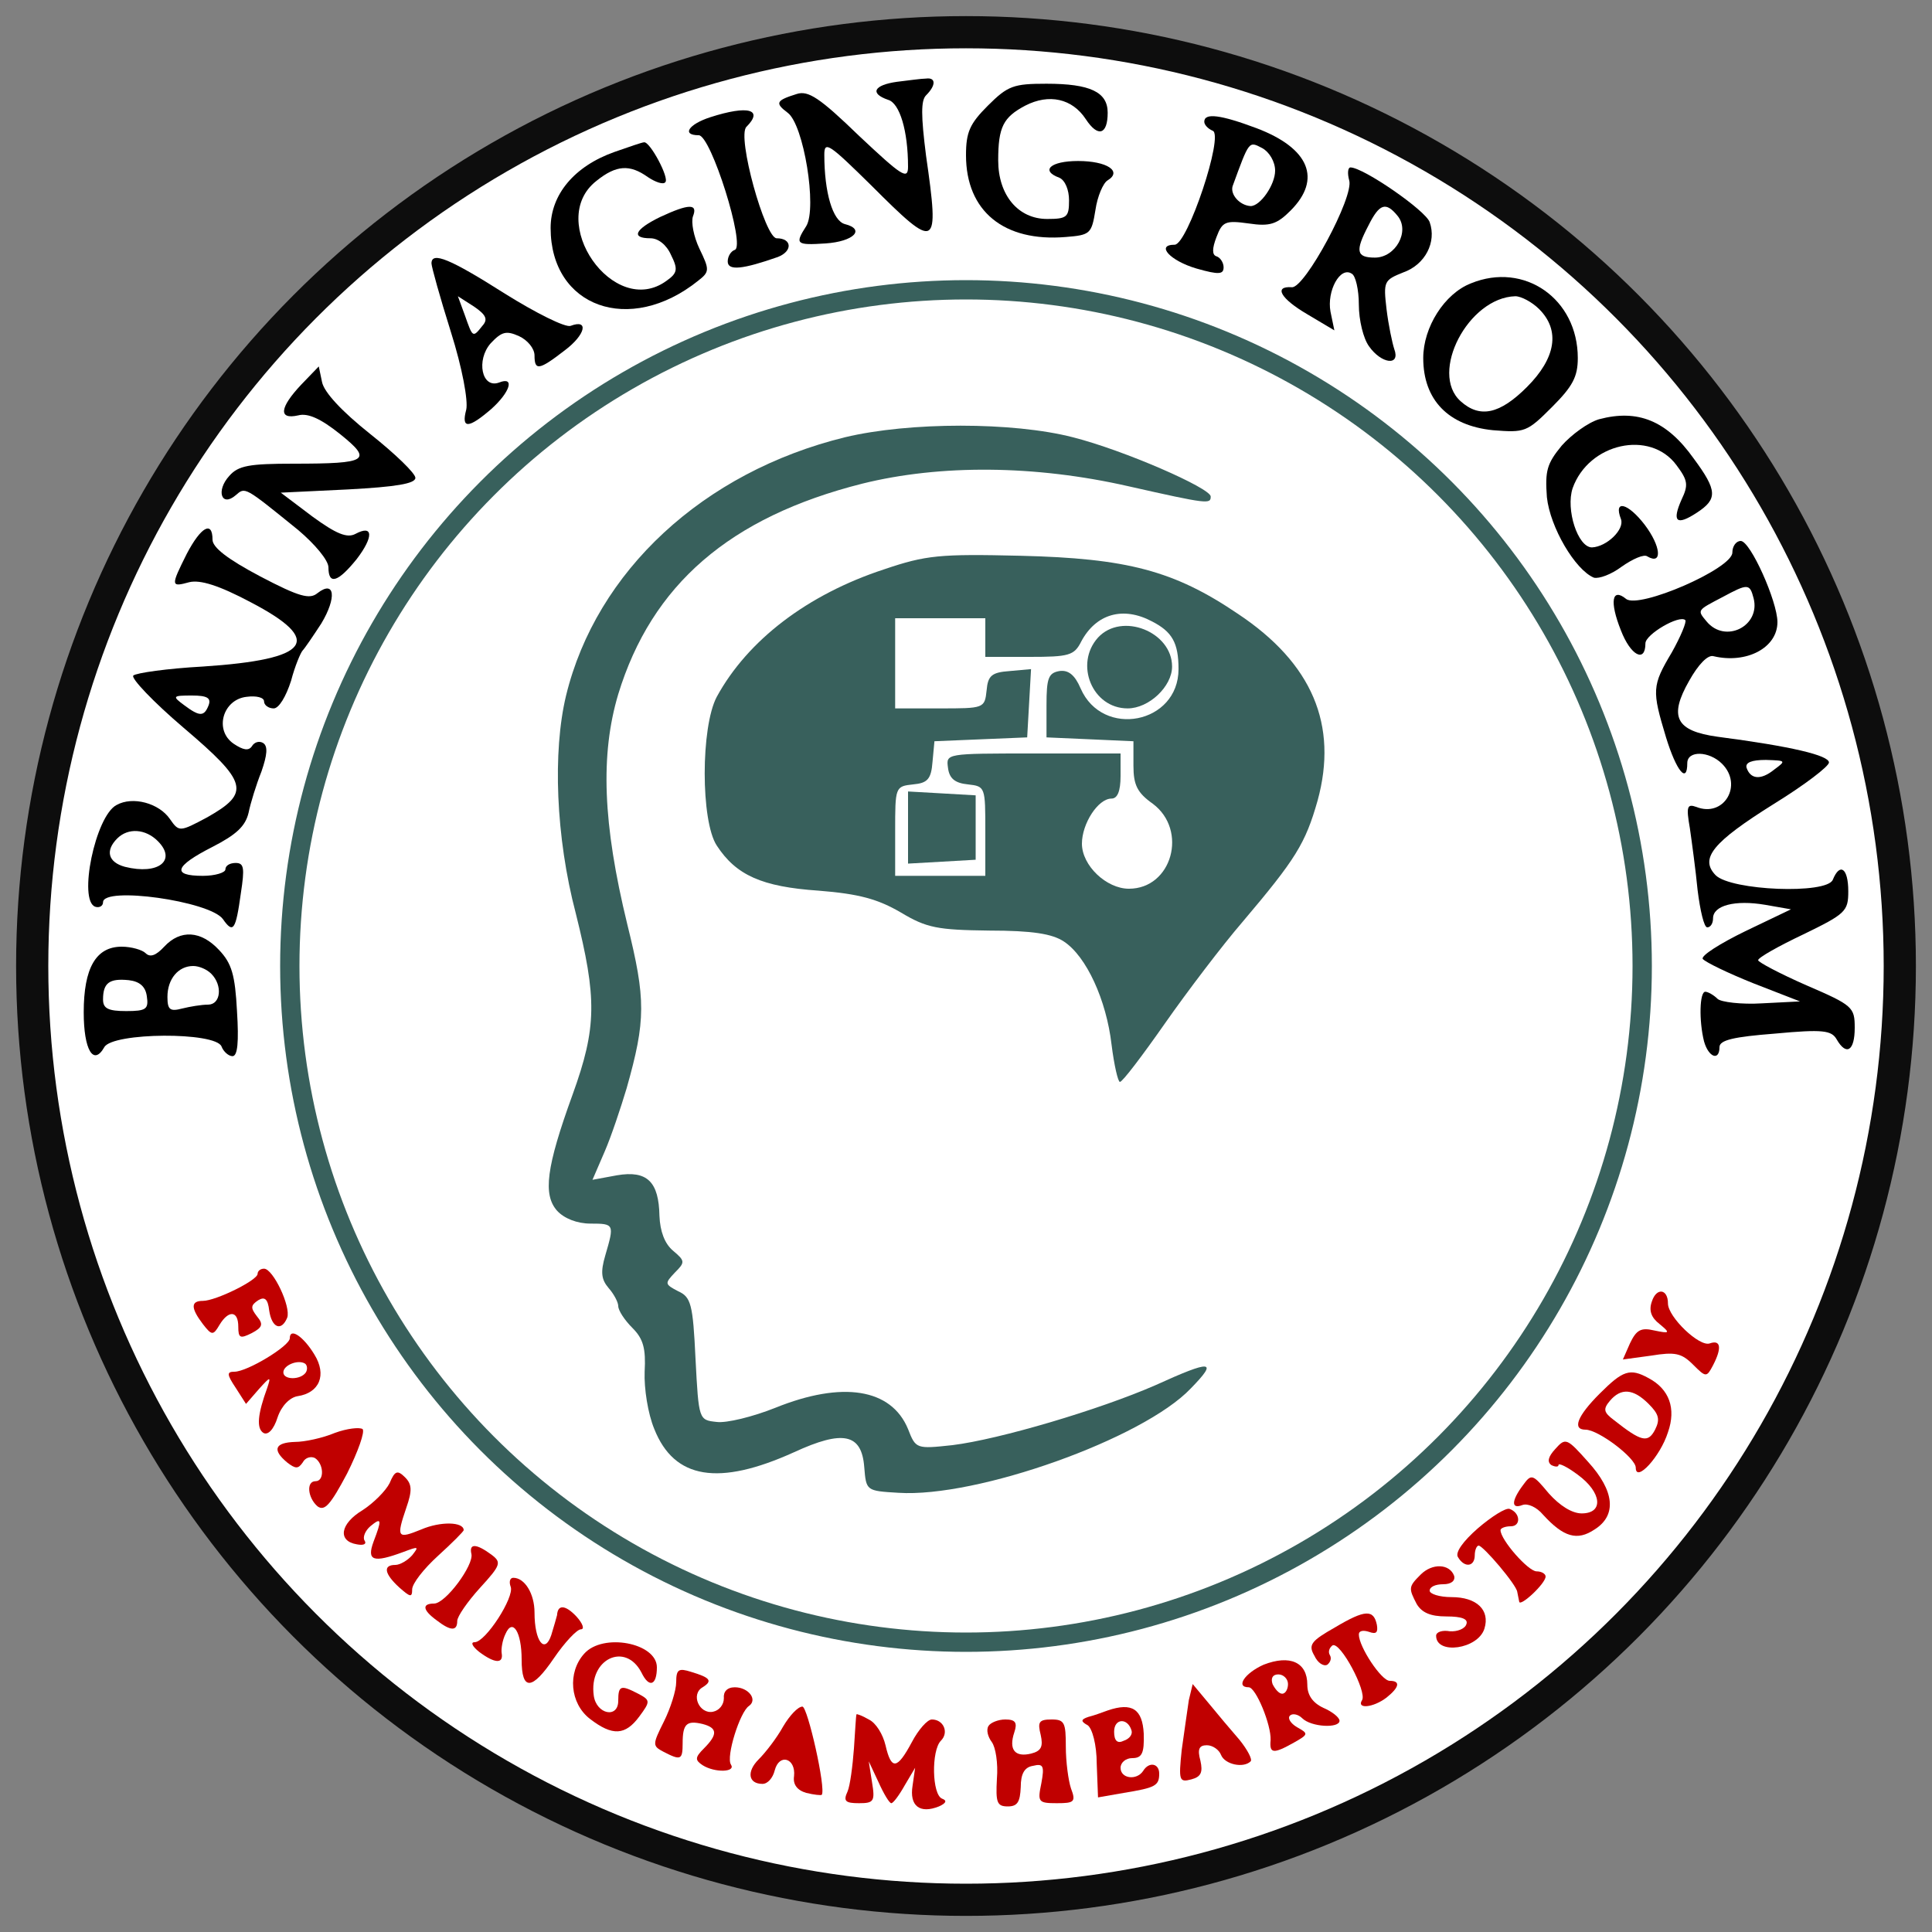 <?xml version="1.0" encoding="UTF-8" standalone="no"?>
<svg
   version="1.0"
   width="300pt"
   height="300pt"
   viewBox="0 0 300 300"
   preserveAspectRatio="xMidYMid meet"
   id="svg1"
   sodipodi:docname="fhs_bap_04_withte.svg"
   inkscape:version="1.3.2 (091e20e, 2023-11-25, custom)"
   xmlns:inkscape="http://www.inkscape.org/namespaces/inkscape"
   xmlns:sodipodi="http://sodipodi.sourceforge.net/DTD/sodipodi-0.dtd"
   xmlns="http://www.w3.org/2000/svg"
   xmlns:svg="http://www.w3.org/2000/svg">
  <rect x="0" y="0" width="300" height="300" fill="#808080" stroke="none"/>
  <defs
     id="defs1" />
  <sodipodi:namedview
     id="namedview1"
     pagecolor="#ffffff"
     bordercolor="#000000"
     borderopacity="0.25"
     inkscape:showpageshadow="2"
     inkscape:pageopacity="0.0"
     inkscape:pagecheckerboard="0"
     inkscape:deskcolor="#d1d1d1"
     inkscape:document-units="pt"
     inkscape:zoom="2.68"
     inkscape:cx="200"
     inkscape:cy="200"
     inkscape:window-width="2560"
     inkscape:window-height="1330"
     inkscape:window-x="-12"
     inkscape:window-y="-12"
     inkscape:window-maximized="1"
     inkscape:current-layer="svg1" />
  <circle
     id="out"
     fill="#ffffff"
     cx="150"
     cy="-150"
     width="100"
     stroke-width="5"
     stroke="#0d0d0d"
     r="145"
     transform="scale(1,-1)" />
  <circle
     id="in"
     fill="#ffffff"
     cx="150"
     cy="-150"
     width="100"
     stroke-width="3"
     stroke="#38605c"
     r="105"
     transform="scale(1,-1)" />
  <path
     id="brain"
     fill="#38605c"
     d="m 137.3,88.4 c -11.9,3.9 -21.2,11 -26,19.8 -2.5,4.7 -2.5,19.3 0,23.1 3,4.6 7,6.4 15.8,7 6.3,0.5 9.2,1.3 12.8,3.4 4,2.4 5.7,2.7 13.7,2.8 6.7,0 9.8,0.5 11.6,1.7 3.5,2.3 6.6,9.1 7.4,16 0.4,3.2 1,5.8 1.3,5.8 0.4,0 3.5,-4.1 7,-9.1 3.5,-5 8.9,-12.1 12,-15.7 8.3,-9.8 9.8,-12.2 11.7,-18.9 3.2,-11.7 -0.8,-21.3 -12.4,-29 -9.9,-6.7 -17.2,-8.6 -33.7,-9 -12.6,-0.3 -14.7,-0.1 -21.2,2.1 z m 41.6,8.1 c 3.1,1.6 4.1,3.3 4.1,7.4 0,8.5 -11.8,10.8 -15.2,3 -0.9,-2.1 -1.9,-2.9 -3.3,-2.7 -1.7,0.3 -2,1.1 -2,5.3 v 5 l 6.8,0.3 6.7,0.3 v 3.8 c 0,3 0.6,4.2 3,5.9 5.5,4.1 3,13.2 -3.7,13.2 -3.5,0 -7.3,-3.6 -7.3,-7 0,-3.1 2.5,-7 4.6,-7 0.9,0 1.4,-1.1 1.4,-3.5 V 117 h -13.6 c -13.5,0 -13.5,0 -13.2,2.2 0.2,1.7 1.1,2.4 3.1,2.6 2.7,0.3 2.7,0.4 2.7,7.3 v 6.9 h -7 -7 v -6.9 c 0,-6.9 0,-7 2.8,-7.3 2.2,-0.2 2.8,-0.8 3,-3.5 l 0.3,-3.2 7.2,-0.3 7.2,-0.3 0.3,-5.3 0.3,-5.3 -3.3,0.3 c -2.8,0.2 -3.4,0.7 -3.6,3 -0.3,2.8 -0.4,2.8 -7.3,2.8 H 139 v -7 -7 h 7 7 v 3 3 h 6.8 c 6.2,0 7,-0.2 8.1,-2.4 2.3,-4.3 6.5,-5.5 11,-3.1 z"
     style="stroke-width:0.1" />
  <path
     id="face"
     fill="#38605c"
     d="m 131.2,67.9 c -22,5.4 -38.6,20.8 -43.3,40.1 -2.1,8.7 -1.6,22 1.5,33.8 3.3,13.2 3.3,17.7 -0.5,28.2 -4.1,11.3 -4.6,15.5 -2.4,18 1.1,1.2 3.1,2 5.2,2 3.7,0 3.7,0.1 2.3,4.9 -0.8,2.7 -0.6,3.8 0.5,5.1 0.8,0.9 1.5,2.2 1.5,2.8 0,0.7 1,2.2 2.2,3.4 1.7,1.7 2.1,3.2 1.9,6.8 -0.1,2.6 0.5,6.5 1.5,8.9 3.1,7.8 10,8.9 21.7,3.6 7.6,-3.5 10.5,-2.9 10.9,2.3 0.3,3.7 0.3,3.7 5.3,4 12.2,0.8 38,-8.4 45.4,-16.2 4.3,-4.4 3.3,-4.5 -5.5,-0.5 -8.7,3.8 -24.2,8.4 -31.5,9.3 -5.6,0.6 -5.7,0.6 -6.9,-2.5 -2.6,-6.3 -10.2,-7.5 -20.6,-3.3 -3.5,1.4 -7.6,2.4 -9.1,2.2 -2.8,-0.3 -2.8,-0.3 -3.3,-9.8 -0.4,-8.5 -0.7,-9.6 -2.7,-10.5 -2.1,-1.1 -2.1,-1.2 -0.5,-2.9 1.6,-1.6 1.6,-1.8 -0.3,-3.4 -1.3,-1.1 -2,-3 -2.1,-5.4 -0.1,-5.3 -1.9,-7.1 -6.6,-6.3 l -3.8,0.7 1.9,-4.4 c 1,-2.3 2.5,-6.8 3.4,-9.8 3,-10.6 3,-13.8 0.1,-25.5 -3.8,-15.6 -4.2,-26.3 -1.4,-35.7 5.2,-17 17.3,-27.5 37.9,-32.7 12.1,-3 26.8,-2.9 41.3,0.4 12.4,2.8 12.8,2.8 12.8,1.6 0,-1.3 -13.5,-7.2 -21.4,-9.2 -9.3,-2.4 -25.4,-2.4 -35.4,0 z"
     style="stroke-width:0.1" />
  <path
     id="gen1_f"
     fill="#38605c"
     d="m 170.5,99 c -3.7,4.1 -0.9,11 4.6,11 3.3,0 6.9,-3.4 6.9,-6.5 0,-5.4 -7.8,-8.5 -11.5,-4.5 z"
     style="stroke-width:0.1" />
  <path
     id="gen2_m"
     fill="#38605c"
     d="m 141,128.5 v 5.6 l 5.3,-0.3 5.2,-0.3 v -5 -5 l -5.2,-0.3 -5.3,-0.3 z"
     style="stroke-width:0.1" />
  <path
     id="up_01b"
     fill="#000000"
     d="m 25.5,147 c -1.3,1.4 -2.2,1.7 -2.9,1 -0.5,-0.5 -2.2,-1 -3.7,-1 -4,0 -5.9,3.3 -5.9,10.2 0,5.8 1.5,8.4 3.2,5.4 1.3,-2.3 17.3,-2.4 18.2,-0.1 0.3,0.8 1.1,1.5 1.7,1.5 0.8,0 1,-2.2 0.7,-7 -0.3,-5.6 -0.8,-7.4 -2.8,-9.5 -2.8,-3 -6,-3.2 -8.5,-0.5 z m 7.3,4.2 c 1.8,1.8 1.5,4.8 -0.5,4.8 -1,0 -2.8,0.3 -4,0.6 -1.9,0.5 -2.3,0.2 -2.3,-1.8 0,-2.8 1.7,-4.8 4,-4.8 0.9,0 2.1,0.5 2.8,1.2 z m -10,3.5 c 0.3,2 -0.1,2.3 -3.2,2.3 -2.8,0 -3.6,-0.4 -3.6,-1.8 0,-2.6 1,-3.3 4,-3 1.7,0.2 2.6,1 2.8,2.5 z"
     style="stroke-width:0.1" />
  <path
     id="up_rai"
     fill="#000000"
     d="m 29,86 c -2.5,5 -2.5,5.2 0.4,4.4 1.7,-0.4 4.6,0.5 9.5,3.1 11.5,6 9.3,8.9 -7.4,10 -5.5,0.3 -10.4,1 -10.8,1.4 -0.4,0.4 3.1,4.1 7.8,8.1 10,8.5 10.4,10.1 3.7,13.9 -4.3,2.3 -4.4,2.3 -5.8,0.3 -1.7,-2.5 -5.8,-3.6 -8.3,-2.2 -3.3,1.7 -6,14.9 -3.3,15.8 0.6,0.2 1.2,-0.1 1.2,-0.7 0,-2.5 16.5,-0.2 18.6,2.6 1.6,2.3 2,1.8 2.8,-4 0.6,-3.9 0.5,-4.7 -0.8,-4.7 -0.9,0 -1.6,0.4 -1.6,1 0,0.5 -1.6,1 -3.5,1 -4.9,0 -4.4,-1.5 1.5,-4.5 3.7,-1.9 5.1,-3.2 5.6,-5.3 0.3,-1.5 1.2,-4.4 2,-6.4 0.9,-2.6 1,-3.9 0.3,-4.4 -0.6,-0.4 -1.4,-0.2 -1.8,0.5 -0.5,0.7 -1.3,0.6 -2.8,-0.4 -3.1,-2.1 -1.7,-6.9 2,-7.3 1.5,-0.2 2.7,0.1 2.7,0.7 0,0.6 0.7,1.1 1.5,1.1 0.8,0 1.9,-1.8 2.7,-4.3 0.6,-2.3 1.5,-4.4 1.8,-4.7 0.3,-0.3 1.6,-2.2 2.9,-4.2 2.4,-4 2.1,-6.8 -0.6,-4.7 -1.2,1 -2.8,0.6 -8.9,-2.6 C 35.3,86.8 33,85 33,83.8 c 0,-3 -1.8,-2 -4,2.2 z m 3.4,23.5 c -0.7,1.8 -1.4,1.8 -3.8,0 -1.9,-1.4 -1.8,-1.5 1.2,-1.5 2.4,0 3,0.4 2.6,1.5 z m -7.9,21.1 c 3,3 0.1,5.3 -5.1,4 -2.6,-0.7 -3.1,-2.5 -1.2,-4.4 1.7,-1.7 4.4,-1.5 6.3,0.4 z"
     style="stroke-width:0.1" />
  <path
     id="up_05n"
     fill="#000000"
     d="m 46.8,59.7 c -3.4,3.6 -3.6,5.5 -0.5,4.8 1.5,-0.4 3.5,0.5 6.5,2.9 5.1,4.1 4.4,4.6 -7.2,4.6 -6.9,0 -8.6,0.3 -10,1.9 -2.1,2.3 -1.2,4.9 1,3 1.5,-1.3 1.3,-1.4 9.7,5.4 2.6,2.2 4.7,4.7 4.7,5.8 0,2.8 1.5,2.3 4.4,-1.3 2.6,-3.4 2.6,-5.4 -0.2,-3.9 -1.3,0.7 -3,0 -6.7,-2.7 L 43.6,76.5 54,76 c 7.5,-0.4 10.5,-0.9 10.5,-1.8 0,-0.7 -3.1,-3.7 -7,-6.8 -4.4,-3.5 -7.2,-6.5 -7.5,-8.1 l -0.5,-2.4 z"
     style="stroke-width:0.1" />
  <path
     id="up_06a"
     fill="#000000"
     d="m 67,40.9 c 0,0.5 1.3,5.2 3,10.6 1.8,5.7 2.7,10.7 2.4,12.1 -0.8,3 0.3,3 3.9,-0.1 2.9,-2.6 3.7,-5.1 1.2,-4.1 -2.7,1 -3.6,-3.5 -1.3,-6.1 1.7,-1.8 2.4,-2 4.4,-1.1 1.3,0.6 2.4,1.9 2.4,3 0,2.4 0.7,2.3 4.7,-0.8 3.2,-2.4 3.8,-4.9 0.9,-3.8 -0.8,0.3 -5.4,-2 -10.2,-5 C 69.9,40.2 67,39 67,40.9 Z m 7.9,9.7 c -1.5,1.9 -1.5,1.8 -2.7,-1.6 l -1.1,-3 2.5,1.6 c 1.9,1.3 2.2,2 1.3,3 z"
     style="stroke-width:0.1" />
  <path
     id="up_07g"
     fill="#000000"
     d="m 95.4,23.6 c -6.2,2.2 -9.9,6.6 -9.9,11.8 0,12.3 12.3,16.7 22.9,8.2 1.8,-1.4 1.8,-1.7 0.2,-5 -0.9,-1.9 -1.3,-4.1 -1,-5 0.8,-2 -0.6,-2 -5.1,0.1 -3.9,1.9 -4.6,3.3 -1.5,3.3 1.2,0 2.5,1 3.2,2.6 1.1,2.2 1,2.8 -0.7,4 -8.2,6 -18.8,-9.3 -10.9,-15.5 3.1,-2.5 5.2,-2.6 8,-0.6 1.2,0.8 2.4,1.2 2.7,0.8 0.7,-0.6 -2.4,-6.4 -3.3,-6.2 -0.3,0 -2.3,0.7 -4.6,1.5 z"
     style="stroke-width:0.1" />
  <path
     id="up_08i"
     fill="#000000"
     d="m 110.3,18.2 c -3.4,1.1 -4.5,2.8 -1.8,2.8 1.9,0 7.3,17.2 5.6,17.8 -0.6,0.2 -1.1,1 -1.1,1.8 0,1.5 2.4,1.2 7.8,-0.7 2.3,-0.9 2.2,-2.9 -0.2,-2.9 -1.8,0 -6.2,-15.8 -4.7,-17.3 2.7,-2.7 0.3,-3.4 -5.6,-1.5 z"
     style="stroke-width:0.1" />
  <path
     id="up_09n"
     fill="#000000"
     d="m 139.3,12.7 c -3.6,0.5 -4.3,1.8 -1.4,2.8 1.8,0.5 3.1,4.8 3.1,10.4 0,2.1 -1,1.4 -7.6,-4.8 -6.1,-5.9 -7.9,-7.1 -9.7,-6.5 -3.2,1 -3.4,1.4 -1.4,2.9 2.5,1.8 4.6,14.8 2.9,17.6 -1.8,2.8 -1.6,3 3,2.7 4.4,-0.3 6.2,-2.2 3,-3 -1.9,-0.5 -3.2,-4.9 -3.2,-10.8 0,-2.2 0.8,-1.6 7.3,4.8 10.2,10.2 10.6,10 8.5,-4.6 -0.8,-6.3 -0.8,-8.6 0,-9.4 1.6,-1.6 1.5,-2.8 0,-2.6 -0.7,0 -2.8,0.3 -4.5,0.5 z"
     style="stroke-width:0.1" />
  <path
     id="up_10g"
     fill="#000000"
     d="m 153.4,16.4 c -2.8,2.8 -3.4,4.1 -3.4,7.7 0,8.7 5.9,13.5 15.5,12.7 3.8,-0.3 4,-0.5 4.6,-4.2 0.3,-2.1 1.2,-4.2 1.9,-4.6 2.3,-1.4 -0.1,-3 -4.6,-3 -4.3,0 -5.9,1.5 -2.9,2.6 0.9,0.4 1.5,1.9 1.5,3.5 0,2.6 -0.3,2.9 -3.4,2.9 -4.5,0 -7.6,-3.7 -7.6,-9.1 0,-5.2 0.8,-6.7 4.2,-8.5 3.7,-1.9 7.3,-1.1 9.4,2.1 1.9,2.9 3.4,2.4 3.4,-1 0,-3.2 -2.7,-4.5 -9.5,-4.5 -5.1,0 -6,0.3 -9.1,3.4 z"
     style="stroke-width:0.1" />
  <path
     id="up_11p"
     fill="#000000"
     d="m 187,18.9 c 0,0.5 0.6,1.1 1.3,1.4 1.8,0.6 -3.9,17.7 -5.9,17.7 -3,0 -0.7,2.5 3.4,3.7 3.5,1 4.2,0.9 4.2,-0.2 0,-0.7 -0.5,-1.5 -1.1,-1.7 -0.7,-0.2 -0.7,-1.2 0,-3 0.9,-2.4 1.4,-2.6 5,-2.1 3.3,0.5 4.4,0.1 6.5,-2 4.9,-4.9 2.9,-9.7 -5.3,-12.8 -5.6,-2.1 -8.1,-2.4 -8.1,-1 z m 11,7.6 c 0,2.2 -2.3,5.5 -3.8,5.5 -1.7,-0.1 -3.2,-1.8 -2.8,-3.1 2.6,-7.1 2.5,-7 4.6,-5.9 1.1,0.6 2,2.1 2,3.5 z"
     style="stroke-width:0.1" />
  <path
     id="up_12r"
     fill="#000000"
     d="m 209.5,28 c 0.8,2.5 -6.9,16.8 -8.9,16.6 -2.9,-0.2 -1.7,1.8 2.4,4.2 l 4.2,2.5 -0.6,-2.9 c -0.6,-3.2 1.5,-7.1 3.3,-5.9 0.6,0.3 1.1,2.5 1.1,4.8 0,2.4 0.7,5.3 1.6,6.5 1.9,2.7 4.9,3.1 3.9,0.4 -0.3,-0.9 -0.9,-3.7 -1.2,-6.2 -0.5,-4.3 -0.4,-4.5 2.6,-5.7 3.4,-1.2 5.2,-4.7 4.1,-7.8 -0.6,-1.8 -10.3,-8.5 -12.3,-8.5 -0.4,0 -0.5,0.9 -0.2,2 z m 7.5,5.5 c 2,2.4 -0.3,6.5 -3.5,6.5 -2.9,0 -3.1,-1 -1,-5 1.7,-3.4 2.7,-3.7 4.5,-1.5 z"
     style="stroke-width:0.1" />
  <path
     id="up_13o"
     fill="#000000"
     d="m 228.4,44 c -4.1,1.6 -7.4,6.8 -7.4,11.6 0,6.5 3.9,10.5 10.8,11.2 5,0.4 5.3,0.3 9.2,-3.6 3.2,-3.2 4,-4.7 4,-7.6 0,-9.2 -8.3,-15 -16.6,-11.6 z m 10.6,4 c 3.3,3.3 2.6,7.6 -1.9,12.1 -4.2,4.2 -7.3,4.9 -10.3,2.2 -4.9,-4.4 1.2,-16.1 8.5,-16.3 0.9,0 2.6,0.9 3.7,2 z"
     style="stroke-width:0.1" />
  <path
     id="up_14g"
     fill="#000000"
     d="m 248.3,65.1 c -1.7,0.5 -4.3,2.4 -5.8,4.1 -2.3,2.8 -2.6,3.9 -2.3,8 0.5,4.7 4.4,11.3 7.3,12.5 0.8,0.2 2.7,-0.5 4.3,-1.7 1.7,-1.2 3.5,-2 4,-1.6 2.4,1.4 2.1,-1.6 -0.4,-4.9 -2.6,-3.4 -4.9,-4 -3.7,-0.9 0.6,1.6 -2.2,4.3 -4.5,4.4 -2.2,0 -4.1,-5.9 -3,-9.2 2.5,-7 12,-9.1 16.1,-3.6 1.8,2.4 1.9,3.1 0.8,5.4 -1.5,3.4 -0.8,4.1 2.4,2 3.2,-2.1 3.2,-3.4 -0.5,-8.4 -4.2,-5.9 -8.7,-7.7 -14.7,-6.1 z"
     style="stroke-width:0.1" />
  <path
     id="up_rom"
     fill="#000000"
     d="m 269,85.8 c 0,2.5 -14.5,8.8 -16.5,7.2 -2.2,-1.8 -2.6,0.4 -0.8,4.9 1.5,3.9 3.8,5.1 3.8,2 0,-1.4 5.3,-4.5 6.2,-3.6 0.2,0.3 -0.7,2.5 -2.1,5 -3.1,5.2 -3.1,5.9 -0.9,13.2 1.6,5.2 3.3,7.3 3.3,4 0,-2 3.4,-1.9 5.4,0.1 3.3,3.3 0.3,8.4 -4,6.7 -1.4,-0.5 -1.6,-0.1 -1,3.3 0.3,2.1 0.9,6.5 1.2,9.6 0.4,3.2 1,5.8 1.5,5.8 0.5,0 0.9,-0.6 0.9,-1.4 0,-2 3.4,-2.9 8.1,-2.1 l 4,0.7 -7.1,3.4 c -3.9,1.9 -6.9,3.8 -6.6,4.3 0.4,0.5 3.9,2.2 7.9,3.8 l 7.2,2.8 -5.9,0.3 c -3.2,0.2 -6.4,-0.2 -6.9,-0.7 -0.6,-0.6 -1.5,-1.1 -1.9,-1.1 -0.9,0 -1,4.5 -0.2,7.7 0.7,2.5 2.4,3.1 2.4,0.9 0,-1.1 2.2,-1.6 8.6,-2.1 7.5,-0.7 8.8,-0.5 9.6,0.9 1.5,2.6 2.8,1.8 2.8,-1.8 0,-3.2 -0.3,-3.5 -7.5,-6.6 -4.1,-1.8 -7.5,-3.6 -7.5,-3.9 0,-0.4 3.2,-2.2 7,-4 6.6,-3.2 7,-3.6 7,-6.7 0,-3.6 -1.3,-4.5 -2.4,-1.8 -0.9,2.3 -15.8,1.7 -18.2,-0.7 -2.5,-2.6 -0.5,-5.1 9.1,-11.1 4.7,-2.9 8.5,-5.8 8.5,-6.4 0,-1.1 -5.8,-2.5 -17.3,-4 -6.5,-0.9 -7.6,-3.1 -4.4,-8.7 1.4,-2.5 2.9,-4.1 3.8,-3.8 5.1,1.2 9.9,-1.3 9.9,-5.3 0,-3.2 -4.2,-12.6 -5.7,-12.6 -0.7,0 -1.3,0.8 -1.3,1.8 z m 3.3,7.1 c 1.1,4.3 -4.4,7.1 -7.3,3.6 -1.5,-1.8 -1.5,-1.7 2.5,-3.8 3.9,-2.1 4.2,-2.1 4.8,0.2 z m 3.2,26.6 c -2.1,1.7 -3.7,1.5 -4.3,-0.3 -0.2,-0.8 0.8,-1.2 3,-1.2 3.1,0.1 3.2,0.1 1.3,1.5 z"
     style="stroke-width:0.1" />
  <path
     id="dw_01f"
     fill="#c00000"
     d="m 40,197.8 c 0,1 -6.5,4.2 -8.5,4.2 -1.9,0 -1.9,1.1 0,3.6 1.4,1.8 1.6,1.8 2.6,0.1 1.4,-2.3 2.9,-2.2 2.9,0.3 0,1.8 0.3,1.9 2.1,1 1.7,-0.9 1.8,-1.4 0.8,-2.6 -1,-1.3 -1,-1.7 0.2,-2.5 1,-0.6 1.5,-0.2 1.7,1.6 0.4,2.7 1.9,3.3 2.8,1.1 0.6,-1.7 -2.2,-7.6 -3.6,-7.6 -0.6,0 -1,0.4 -1,0.8 z"
     style="stroke-width:0.1" />
  <path
     id="dw_02r"
     fill="#c00000"
     d="m 45,207.8 c 0,1.2 -6.6,5.2 -8.6,5.2 -1.2,0 -1.2,0.4 0.2,2.5 l 1.6,2.5 2,-2.3 c 1.8,-2 1.9,-2 1.3,-0.2 -1.5,4.1 -1.7,6.3 -0.6,7 0.7,0.4 1.6,-0.5 2.2,-2.4 0.6,-1.8 1.9,-3.1 3.1,-3.3 3.4,-0.5 4.6,-3.3 2.6,-6.5 -1.7,-2.8 -3.8,-4.2 -3.8,-2.5 z m 2.5,5.3 c -0.8,1.2 -3.5,1.2 -3.5,0 0,-1.1 2.2,-2 3.3,-1.4 0.4,0.2 0.5,0.9 0.2,1.4 z"
     style="stroke-width:0.1" />
  <path
     id="dw_03a"
     fill="#c00000"
     d="m 52,222.5 c -1.9,0.8 -4.7,1.4 -6.2,1.4 -3.1,0.1 -3.6,1.2 -1.2,3.2 1.3,1 1.7,1 2.4,0 0.4,-0.8 1.3,-1 1.9,-0.7 1.4,0.9 1.5,3.6 0.1,3.6 -1.5,0 -1.2,2.6 0.3,3.9 1.1,0.8 2,-0.2 4.6,-5.1 1.7,-3.4 2.8,-6.5 2.4,-6.9 -0.5,-0.3 -2.4,-0.1 -4.3,0.6 z"
     style="stroke-width:0.1" />
  <path
     id="dw_04m"
     fill="#c00000"
     d="m 60.5,230.3 c -0.6,1.2 -2.5,3.1 -4.2,4.2 -3.5,2.1 -3.9,4.8 -0.9,5.3 1,0.2 1.6,0 1.2,-0.6 -0.3,-0.5 0.1,-1.5 0.9,-2.2 1.8,-1.5 1.8,-1 0.5,2.4 -1.1,3 0,3.3 4.6,1.6 2.4,-0.9 2.5,-0.9 1.4,0.5 -0.7,0.8 -1.9,1.5 -2.6,1.5 -2,0 -1.7,1.4 0.6,3.5 1.7,1.5 2,1.6 2,0.3 0,-0.9 1.8,-3.2 4,-5.2 2.2,-2 4,-3.8 4,-4 0,-1.3 -3.6,-1.4 -6.6,-0.1 -3.7,1.5 -3.9,1.3 -2.3,-3.4 0.9,-2.6 0.9,-3.6 -0.2,-4.7 -1.2,-1.2 -1.6,-1 -2.4,0.9 z"
     style="stroke-width:0.1" />
  <path
     id="dw_05i"
     fill="#c00000"
     d="m 73.2,241.3 c 0.4,1.7 -4,7.7 -5.8,7.7 -1.9,0 -1.8,1 0.4,2.6 2.2,1.7 3.2,1.7 3.2,0.1 0,-0.7 1.6,-3 3.5,-5.1 3.3,-3.6 3.4,-4 1.8,-5.2 -2.3,-1.7 -3.5,-1.8 -3.1,-0.1 z"
     style="stroke-width:0.1" />
  <path
     id="dw_06n"
     fill="#c00000"
     d="m 79.3,246.4 c 0.6,1.6 -3.9,8.6 -5.6,8.6 -0.7,0 -0.3,0.7 0.7,1.5 2.4,1.8 3.8,1.9 3.5,0.2 -0.1,-0.6 0.1,-2 0.6,-3 1.1,-2.5 2.5,-0.3 2.5,4 0,4.9 1.6,4.8 5,-0.2 1.7,-2.5 3.6,-4.5 4.2,-4.5 0.6,0 0.3,-0.9 -0.7,-2 -1.7,-1.8 -2.9,-1.9 -3,-0.2 -0.1,0.4 -0.5,1.8 -0.9,3.1 -1,3 -2.6,1 -2.6,-3.5 0,-2.9 -1.5,-5.4 -3.3,-5.4 -0.5,0 -0.7,0.6 -0.4,1.4 z"
     style="stroke-width:0.1" />
  <path
     id="dw_07g"
     fill="#c00000"
     d="m 90.7,256.8 c -2.6,2.9 -2.2,7.7 0.9,10.1 3.5,2.7 5.5,2.6 7.7,-0.4 1.7,-2.3 1.7,-2.5 -0.2,-3.5 -2.7,-1.4 -3.1,-1.3 -3.1,1.1 0,2.8 -3.4,2.1 -3.8,-0.8 -0.8,-5.7 4.9,-8.4 7.4,-3.6 1.2,2.5 2.4,2 2.4,-0.8 0,-3.8 -8.4,-5.4 -11.3,-2.1 z"
     style="stroke-width:0.1" />
  <path
     id="dw_08h"
     fill="#c00000"
     d="m 105,261.2 c 0,1.3 -0.9,4.1 -1.9,6.1 -1.8,3.6 -1.8,3.8 -0.1,4.7 2.7,1.4 3,1.3 3,-1.3 0,-3 0.6,-3.6 3.1,-3 2.3,0.6 2.4,1.6 0.2,3.8 -1.4,1.4 -1.4,1.8 -0.2,2.6 1.9,1.2 5.2,1.1 4.4,-0.1 -0.8,-1.2 1.4,-8.2 2.8,-9.1 1.4,-1 -0.1,-2.9 -2.2,-2.9 -1.2,0 -1.8,0.7 -1.7,1.7 0,1 -0.7,1.9 -1.7,2.1 -2.1,0.4 -3.5,-2.7 -1.6,-3.8 1.6,-1 1.2,-1.5 -1.8,-2.4 -1.9,-0.6 -2.3,-0.4 -2.3,1.6 z"
     style="stroke-width:0.1" />
  <path
     id="dw_09a"
     fill="#c00000"
     d="m 121.6,268.1 c -1,1.8 -2.7,4 -3.8,5.1 -1.9,1.9 -1.6,3.8 0.6,3.8 0.8,0 1.6,-0.9 1.9,-2.1 0.7,-2.7 3.3,-1.9 3,0.9 -0.2,1.3 0.5,2.2 1.9,2.6 1.2,0.3 2.3,0.4 2.4,0.3 0.7,-0.9 -2.2,-13.7 -3,-13.7 -0.7,0 -2,1.4 -3,3.1 z"
     style="stroke-width:0.1" />
  <path
     id="dw_10m"
     fill="#c00000"
     d="m 133,266.2 c -0.1,0.2 -0.2,2.5 -0.4,5.3 -0.2,2.7 -0.6,5.8 -1,6.7 -0.7,1.5 -0.3,1.8 1.8,1.8 2.3,0 2.5,-0.3 2,-3.3 l -0.5,-3.2 1.5,3.2 c 0.8,1.8 1.7,3.3 2,3.3 0.3,0 1.2,-1.2 2.1,-2.8 l 1.6,-2.7 -0.4,2.8 c -0.5,3.1 1.1,4.4 4.1,3.2 1.1,-0.5 1.3,-0.9 0.5,-1.2 -1.6,-0.6 -1.7,-7.5 -0.2,-9 1.3,-1.3 0.4,-3.3 -1.4,-3.3 -0.7,0 -2.1,1.6 -3.1,3.5 -2.3,4.3 -3.2,4.4 -4.1,0.5 -0.4,-1.7 -1.5,-3.5 -2.6,-4 -1,-0.6 -1.9,-0.9 -1.9,-0.8 z"
     style="stroke-width:0.1" />
  <path
     id="dw_11h"
     fill="#c00000"
     d="m 153.5,268 c -0.4,0.6 -0.1,1.7 0.5,2.5 0.6,0.8 1,3.3 0.8,5.7 -0.2,3.7 0,4.3 1.7,4.3 1.5,0 1.9,-0.7 2,-3 0,-2.1 0.6,-3.1 1.9,-3.3 1.6,-0.4 1.8,0 1.3,2.7 -0.6,2.9 -0.5,3.1 2.4,3.1 2.7,0 3,-0.2 2.2,-2.3 -0.4,-1.2 -0.8,-4.1 -0.8,-6.5 0,-3.7 -0.2,-4.2 -2.2,-4.2 -2,0 -2.2,0.4 -1.7,2.4 0.4,1.8 0.1,2.5 -1.5,2.9 -2.5,0.6 -3.5,-0.6 -2.6,-3.3 0.5,-1.5 0.2,-2 -1.4,-2 -1.1,0 -2.3,0.5 -2.6,1 z"
     style="stroke-width:0.1" />
  <path
     id="dw_12e"
     fill="#c00000"
     d="m 172,265.6 c -0.8,0.3 -2.2,0.8 -3,1 -1.2,0.4 -1.2,0.7 -0.1,1.3 0.7,0.5 1.4,3 1.4,6 l 0.2,5.2 4,-0.7 c 4.9,-0.8 5.5,-1.1 5.5,-3 0,-1.6 -1.6,-1.9 -2.5,-0.4 -1,1.5 -3.5,1.2 -3.5,-0.5 0,-0.8 0.8,-1.5 1.8,-1.5 1.5,0 1.9,-0.7 1.8,-3.8 -0.2,-3.8 -1.8,-4.9 -5.6,-3.6 z m 3.7,3.1 c 0.2,0.6 -0.3,1.3 -1.2,1.6 -1,0.5 -1.5,0 -1.5,-1.4 0,-2.1 2.1,-2.2 2.7,-0.2 z"
     style="stroke-width:0.1" />
  <path
     id="dw_13a"
     fill="#c00000"
     d="m 184.6,264 c -0.2,1.4 -0.7,4.8 -1.1,7.7 -0.5,4.8 -0.4,5.1 1.5,4.6 1.5,-0.4 1.8,-1.1 1.4,-2.9 -0.5,-1.8 -0.2,-2.4 1,-2.4 0.9,0 1.9,0.7 2.2,1.5 0.6,1.5 3.5,2.1 4.6,1 0.3,-0.3 -0.5,-1.8 -1.7,-3.3 -1.3,-1.5 -3.5,-4.1 -4.8,-5.7 l -2.5,-3 z"
     style="stroke-width:0.1" />
  <path
     id="dw_14r"
     fill="#c00000"
     d="m 196.2,258.5 c -2.9,1.3 -4.4,3.5 -2.3,3.5 1.1,0 3.5,5.8 3.4,8.2 -0.2,2.1 0.4,2.2 3.6,0.4 2.3,-1.3 2.3,-1.4 0.5,-2.4 -1,-0.6 -1.5,-1.4 -1.1,-1.8 0.4,-0.4 1.3,-0.2 1.9,0.4 1.4,1.4 5.8,1.6 5.8,0.4 0,-0.5 -1.1,-1.4 -2.5,-2 -1.7,-0.8 -2.5,-2 -2.5,-3.6 0,-3.5 -2.7,-4.7 -6.8,-3.1 z m 3.8,3 c 0,0.8 -0.4,1.5 -0.9,1.5 -0.5,0 -1.1,-0.7 -1.5,-1.5 -0.3,-0.9 0,-1.5 0.9,-1.5 0.8,0 1.5,0.7 1.5,1.5 z"
     style="stroke-width:0.1" />
  <path
     id="dw_15t"
     fill="#c00000"
     d="m 207.3,252.7 c -3.7,2.1 -4.2,2.7 -3.2,4.4 0.5,1.1 1.4,1.7 2,1.4 0.5,-0.4 0.7,-1 0.4,-1.5 -0.3,-0.5 -0.1,-1.1 0.4,-1.5 1.2,-0.7 5.4,7.2 4.6,8.5 -0.9,1.4 1.7,1.2 3.8,-0.4 2,-1.6 2.2,-2.6 0.5,-2.6 -1.3,0 -4.8,-5.3 -4.8,-7.2 0,-0.6 0.7,-0.7 1.6,-0.4 1.1,0.4 1.4,0.1 1.2,-1.1 -0.5,-2.4 -1.8,-2.4 -6.5,0.4 z"
     style="stroke-width:0.1" />
  <path
     id="dw_16s"
     fill="#c00000"
     d="m 220.6,244.5 c -1.9,1.9 -1.9,2.1 -0.6,4.6 0.8,1.3 2.1,1.9 4.6,1.9 2.4,0 3.4,0.4 3.1,1.2 -0.2,0.7 -1.4,1.2 -2.6,1.1 -1.1,-0.2 -2.1,0.1 -2.1,0.7 0,3 6.5,2.1 7.5,-1.1 0.9,-2.9 -1.2,-4.9 -5.1,-4.9 -1.9,0 -3.4,-0.5 -3.4,-1 0,-0.6 0.9,-1 2.1,-1 1.2,0 1.9,-0.5 1.7,-1.3 -0.7,-1.9 -3.4,-2 -5.2,-0.2 z"
     style="stroke-width:0.1" />
  <path
     id="dw_17t"
     fill="#c00000"
     d="m 229.5,237.3 c -2.3,2 -3.6,3.8 -3.1,4.5 1,1.7 2.6,1.5 2.6,-0.3 0,-0.8 0.3,-1.5 0.6,-1.5 0.7,0 5.9,6.1 6,7.2 0.1,0.4 0.2,1.1 0.3,1.5 0.1,0.9 4.1,-2.8 4.1,-3.9 0,-0.4 -0.6,-0.8 -1.4,-0.8 -1.3,0 -5.6,-4.9 -5.6,-6.4 0,-0.3 0.7,-0.6 1.6,-0.6 1.6,0 1.5,-2.1 -0.2,-2.7 -0.6,-0.2 -2.8,1.2 -4.9,3 z"
     style="stroke-width:0.1" />
  <path
     id="dw_18u"
     fill="#c00000"
     d="m 241.5,225 c -1.1,1.2 -1.3,2 -0.6,2.5 0.6,0.3 1.1,0.3 1.1,0 0,-0.4 1.4,0.3 3,1.5 3.7,2.7 4.1,6 0.6,6 -1.5,0 -3.4,-1.2 -5.1,-3.1 -2.5,-3 -2.7,-3.1 -4,-1.3 -1.8,2.4 -1.9,3.8 -0.1,3.1 0.8,-0.3 2.2,0.3 3.2,1.5 3.2,3.5 5.3,4.1 8,2.3 3.5,-2.2 3.1,-6 -1,-10.5 -3.3,-3.7 -3.5,-3.8 -5.1,-2 z"
     style="stroke-width:0.1" />
  <path
     id="dw_19d"
     fill="#c00000"
     d="m 248.4,216.4 c -3.5,3.5 -4.3,5.6 -2.2,5.6 2,0 7.8,4.4 7.8,5.9 0,2.4 3.8,-1.7 5,-5.5 1.3,-3.7 0.2,-6.7 -3,-8.4 -2.9,-1.6 -4,-1.2 -7.6,2.4 z m 7.6,1.6 c 1.6,1.6 1.8,2.4 1,4 -1.1,2.1 -2.1,1.9 -6.4,-1.5 -1.6,-1.2 -1.7,-1.7 -0.6,-3 1.7,-2 3.6,-1.9 6,0.5 z"
     style="stroke-width:0.1" />
  <path
     id="dw_20y"
     fill="#c00000"
     d="m 256.5,202.1 c -0.5,1.4 -0.1,2.5 1.2,3.5 1.7,1.4 1.6,1.5 -0.8,1 -2.1,-0.5 -2.8,-0.1 -3.8,2 l -1.1,2.5 4.4,-0.6 c 3.7,-0.6 4.7,-0.4 6.5,1.4 2,2 2.1,2 3.1,0.1 1.4,-2.7 1.2,-4 -0.5,-3.4 -1.6,0.6 -6.5,-4.1 -6.5,-6.2 0,-2.3 -1.8,-2.5 -2.5,-0.3 z"
     style="stroke-width:0.1" />
</svg>
